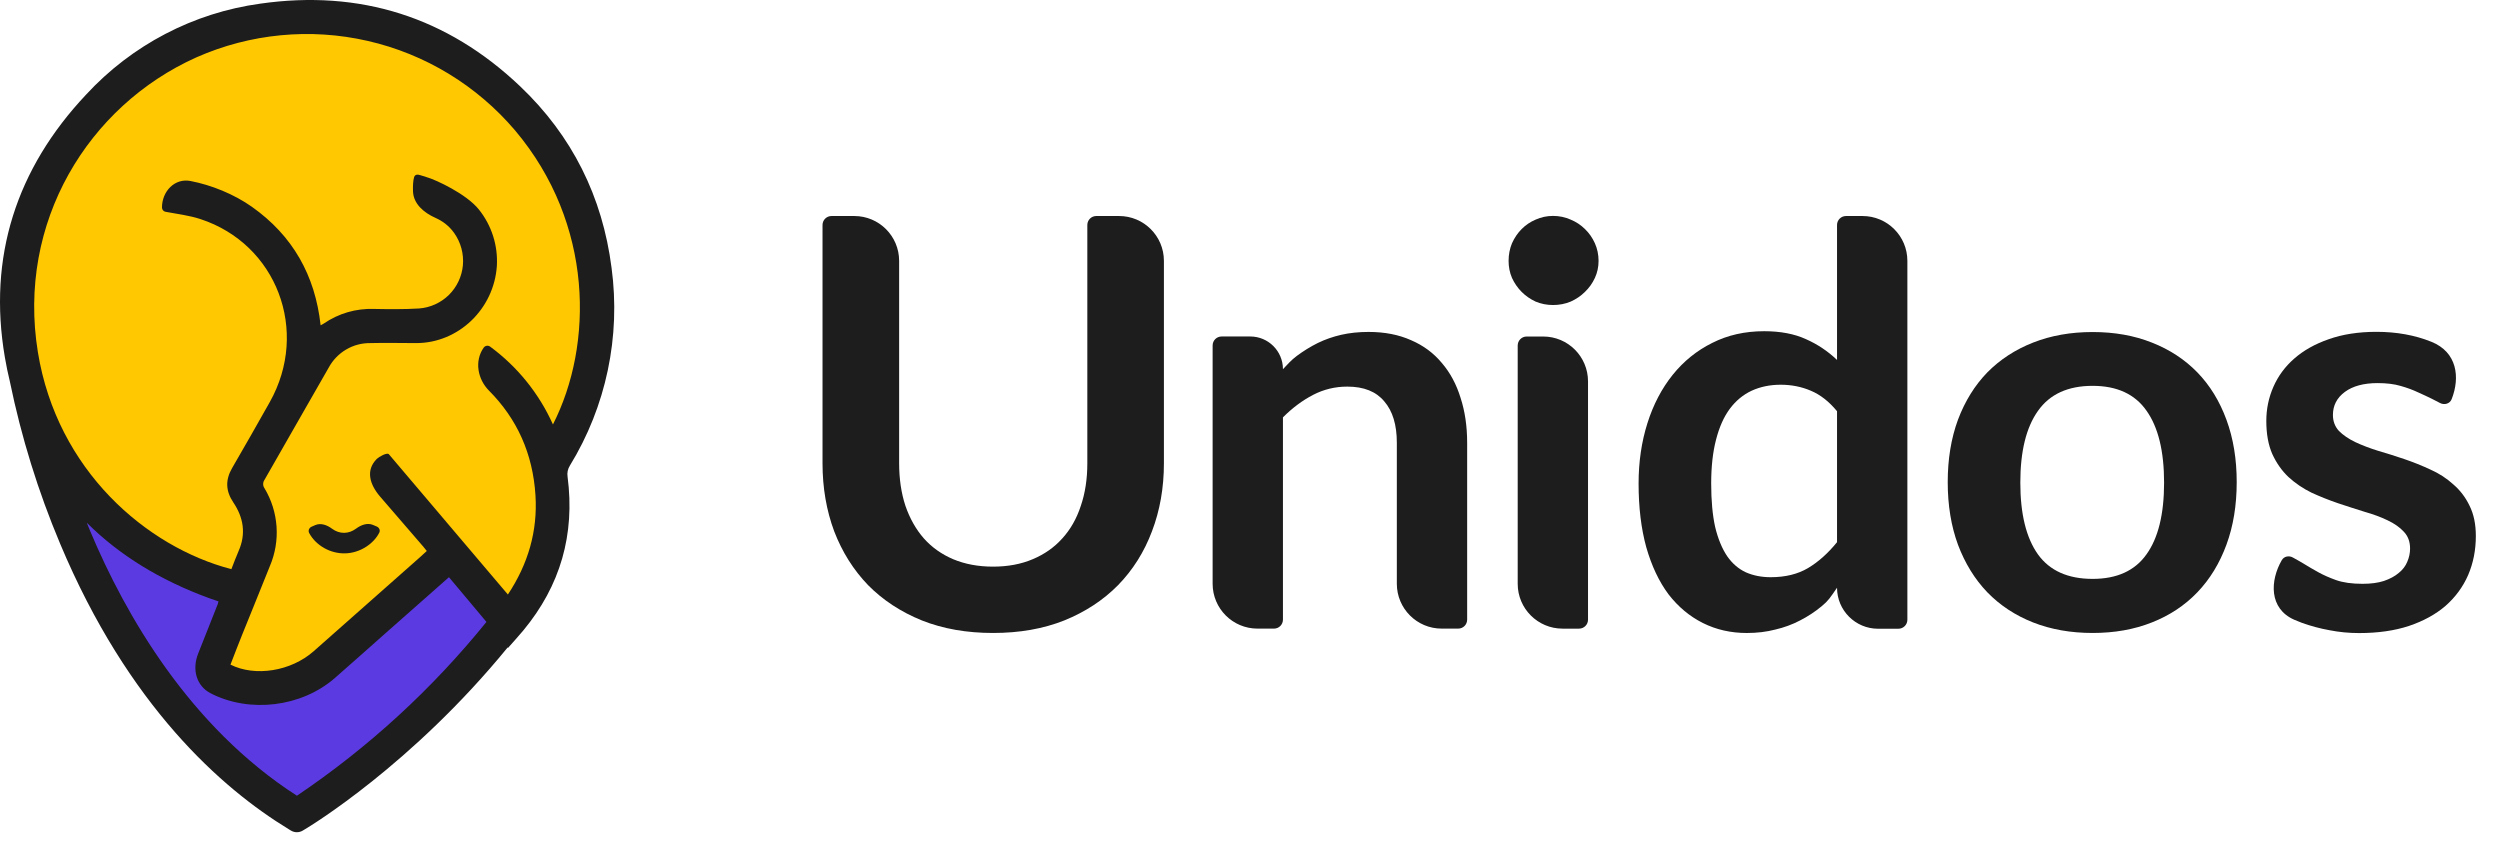 <svg width="101" height="34" viewBox="0 0 101 34" fill="none" xmlns="http://www.w3.org/2000/svg">
<path d="M2.928 20.586C2.928 20.586 5.539 29.177 12.218 32.396L18.026 28.078L20.494 25.312L18.328 22.651L13.246 25.809L11.576 27.681H10.182L8.795 26.637L9.531 23.784L2.928 20.586Z" fill="#5C3AE2"/>
<path d="M9.218 23.445C9.218 23.445 0.106 20.89 0.963 11.782C2.967 -0.476 13.256 1.075 13.256 1.075L17.471 1.944L20.811 3.86L22.198 5.992L23.872 10.121L24.175 13.85L23.655 16.844L22.485 18.212L22.052 20.647L21.532 24.041L20.449 24.823L18.326 22.648L12.996 27.109L11.576 27.677C11.576 27.677 10.309 27.66 10.179 27.677C10.049 27.694 8.403 27.109 8.403 27.109L9.529 23.78L9.218 23.445Z" fill="#FFC800"/>
<path d="M13.411 21.358C13.214 21.211 12.961 21.117 12.737 21.214L12.591 21.277C12.489 21.321 12.438 21.437 12.491 21.535C12.76 22.036 13.344 22.371 13.943 22.356C14.563 22.341 15.108 21.954 15.324 21.516C15.371 21.421 15.318 21.312 15.22 21.271L15.067 21.206C14.838 21.11 14.582 21.21 14.383 21.358C14.089 21.577 13.721 21.589 13.411 21.358Z" fill="#1D1D1D"/>
<path d="M24.707 10.82C24.34 7.946 23.111 5.481 21.017 3.49C18.065 0.683 14.538 -0.427 10.519 0.147C7.817 0.516 5.326 1.817 3.474 3.827C0.661 6.814 -0.497 10.382 0.196 14.432C0.253 14.768 0.322 15.098 0.4 15.42C0.861 17.662 1.54 19.854 2.428 21.963C5.182 28.526 8.965 31.856 11.655 33.494L11.754 33.555C11.9 33.643 12.083 33.644 12.229 33.557L12.33 33.496C12.512 33.388 16.639 30.895 20.509 26.158L20.524 26.175C20.743 25.926 20.948 25.703 21.141 25.471C22.639 23.664 23.235 21.594 22.93 19.26C22.905 19.103 22.939 18.943 23.024 18.809C24.487 16.421 25.081 13.598 24.707 10.82ZM11.995 32.147C7.642 29.347 5.06 24.822 3.653 21.477C3.603 21.357 3.554 21.237 3.506 21.118C4.818 22.427 6.468 23.441 8.451 24.167C8.57 24.212 8.699 24.253 8.828 24.297C8.813 24.346 8.806 24.38 8.793 24.417C8.533 25.077 8.275 25.734 8.009 26.396C7.743 27.059 7.945 27.714 8.502 28.005C10.082 28.823 12.184 28.567 13.531 27.39C14.228 26.78 14.92 26.162 15.614 25.547L18.138 23.319C18.644 23.918 19.146 24.522 19.652 25.126C17.462 27.835 14.881 30.202 11.995 32.147ZM22.339 17.148C21.777 15.896 20.902 14.813 19.801 14.003C19.717 13.941 19.599 13.962 19.539 14.048C19.162 14.585 19.293 15.317 19.756 15.782C20.884 16.916 21.526 18.319 21.633 20.008C21.725 21.457 21.336 22.787 20.519 24.018L20.315 23.779C15.617 18.242 20.427 23.909 15.71 18.351C15.639 18.267 15.303 18.459 15.225 18.537C14.761 19.001 14.934 19.574 15.364 20.071C16.514 21.404 14.931 19.569 17.11 22.095C17.15 22.143 17.189 22.193 17.242 22.26C17.153 22.341 17.067 22.421 16.98 22.5C15.544 23.771 14.107 25.042 12.671 26.311C11.758 27.117 10.314 27.353 9.311 26.851C9.465 26.456 9.615 26.059 9.775 25.663C10.149 24.732 10.532 23.804 10.903 22.87C11.118 22.366 11.21 21.818 11.172 21.272C11.134 20.725 10.968 20.195 10.686 19.726C10.651 19.676 10.632 19.617 10.632 19.555C10.632 19.494 10.651 19.435 10.686 19.385C11.555 17.873 12.413 16.356 13.283 14.846C13.447 14.544 13.691 14.292 13.987 14.119C14.283 13.945 14.621 13.856 14.964 13.861C15.581 13.845 16.198 13.861 16.815 13.861C18.519 13.861 19.955 12.487 20.073 10.747C20.122 9.924 19.864 9.111 19.35 8.468C18.836 7.824 17.595 7.265 17.299 7.178C17.144 7.132 17.028 7.085 16.901 7.058C16.826 7.041 16.75 7.081 16.73 7.155C16.687 7.308 16.678 7.516 16.685 7.726C16.701 8.237 17.125 8.594 17.593 8.802C17.883 8.932 18.14 9.121 18.349 9.414C18.618 9.793 18.743 10.256 18.701 10.72C18.659 11.172 18.459 11.596 18.136 11.915C17.812 12.233 17.387 12.427 16.936 12.462C16.327 12.499 15.715 12.493 15.106 12.481C14.384 12.456 13.674 12.663 13.078 13.073C13.044 13.095 13.008 13.112 12.953 13.142C12.732 11.121 11.822 9.517 10.173 8.352C9.454 7.845 8.545 7.476 7.695 7.312C7.056 7.189 6.544 7.732 6.544 8.384C6.544 8.468 6.604 8.54 6.686 8.556C7.165 8.645 7.644 8.703 8.095 8.85C11.185 9.862 12.509 13.374 10.901 16.241C10.398 17.136 9.89 18.026 9.375 18.914C9.1 19.393 9.116 19.836 9.426 20.297C9.836 20.906 9.948 21.561 9.641 22.258C9.536 22.497 9.449 22.737 9.348 22.994C5.905 22.096 2.306 18.992 1.531 14.231C0.674 8.977 3.569 4.277 7.928 2.32C10.106 1.355 12.536 1.121 14.857 1.653C17.178 2.184 19.266 3.453 20.811 5.271C23.992 9.043 23.978 13.931 22.339 17.148Z" fill="#1D1D1D"/>
<path d="M50.802 25.396C49.801 25.396 48.99 24.585 48.99 23.584V13.957C48.99 13.756 49.152 13.594 49.352 13.594C49.707 13.594 50.123 13.594 50.511 13.594C51.24 13.594 51.831 14.185 51.831 14.915C52.069 14.669 52.134 14.576 52.395 14.376C52.663 14.177 52.943 14.005 53.235 13.859C53.534 13.713 53.852 13.602 54.189 13.525C54.527 13.448 54.895 13.41 55.294 13.41C55.938 13.41 56.509 13.521 57.008 13.744C57.506 13.958 57.92 14.265 58.25 14.664C58.587 15.055 58.84 15.527 59.009 16.079C59.185 16.623 59.273 17.225 59.273 17.885V25.034C59.273 25.234 59.111 25.396 58.911 25.396H58.244C57.243 25.396 56.432 24.585 56.432 23.584V17.885C56.432 17.164 56.264 16.608 55.926 16.217C55.596 15.818 55.098 15.619 54.431 15.619C53.94 15.619 53.48 15.73 53.051 15.952C52.621 16.175 52.215 16.477 51.831 16.861V25.034C51.831 25.234 51.669 25.396 51.469 25.396H50.802Z" fill="#1D1D1D"/>
<path d="M62.345 13.595C63.345 13.595 64.156 14.406 64.156 15.407V25.035C64.156 25.235 63.994 25.397 63.794 25.397H63.127C62.126 25.397 61.315 24.586 61.315 23.586V13.958C61.315 13.758 61.477 13.595 61.677 13.595H62.345ZM64.582 10.54C64.582 10.785 64.532 11.015 64.433 11.23C64.333 11.445 64.199 11.633 64.03 11.794C63.869 11.955 63.677 12.085 63.455 12.185C63.232 12.277 62.995 12.323 62.742 12.323C62.496 12.323 62.262 12.277 62.04 12.185C61.825 12.085 61.637 11.955 61.476 11.794C61.315 11.633 61.185 11.445 61.085 11.23C60.993 11.015 60.947 10.785 60.947 10.54C60.947 10.287 60.993 10.049 61.085 9.827C61.185 9.605 61.315 9.413 61.476 9.252C61.637 9.091 61.825 8.964 62.04 8.872C62.262 8.773 62.496 8.723 62.742 8.723C62.995 8.723 63.232 8.773 63.455 8.872C63.677 8.964 63.869 9.091 64.03 9.252C64.199 9.413 64.333 9.605 64.433 9.827C64.532 10.049 64.582 10.287 64.582 10.54Z" fill="#1D1D1D"/>
<path d="M75.873 25.401C74.958 25.401 74.216 24.659 74.216 23.744C73.932 24.158 73.864 24.27 73.595 24.492C73.327 24.715 73.036 24.906 72.721 25.067C72.414 25.228 72.081 25.351 71.72 25.435C71.368 25.527 70.984 25.573 70.57 25.573C69.926 25.573 69.336 25.439 68.799 25.171C68.262 24.902 67.798 24.515 67.407 24.009C67.024 23.495 66.725 22.863 66.51 22.111C66.303 21.36 66.199 20.501 66.199 19.535C66.199 18.66 66.318 17.848 66.556 17.096C66.793 16.345 67.135 15.693 67.579 15.14C68.024 14.588 68.557 14.159 69.178 13.852C69.799 13.538 70.497 13.381 71.272 13.381C71.931 13.381 72.495 13.488 72.963 13.703C73.43 13.91 73.848 14.19 74.216 14.542V9.089C74.216 8.889 74.379 8.727 74.579 8.727H75.246C76.247 8.727 77.058 9.538 77.058 10.538V25.038C77.058 25.239 76.895 25.401 76.695 25.401H75.873ZM71.536 23.319C72.127 23.319 72.629 23.196 73.043 22.951C73.457 22.705 73.848 22.357 74.216 21.904V16.613C73.894 16.222 73.542 15.946 73.158 15.785C72.782 15.624 72.376 15.543 71.939 15.543C71.51 15.543 71.118 15.624 70.766 15.785C70.421 15.946 70.125 16.191 69.88 16.521C69.642 16.843 69.458 17.257 69.328 17.763C69.198 18.262 69.132 18.852 69.132 19.535C69.132 20.225 69.186 20.811 69.293 21.294C69.408 21.77 69.57 22.161 69.776 22.468C69.984 22.767 70.237 22.985 70.536 23.123C70.835 23.254 71.168 23.319 71.536 23.319Z" fill="#1D1D1D"/>
<path d="M84.542 13.414C85.424 13.414 86.222 13.556 86.935 13.84C87.656 14.123 88.269 14.526 88.775 15.047C89.281 15.569 89.672 16.205 89.948 16.957C90.225 17.708 90.363 18.548 90.363 19.476C90.363 20.411 90.225 21.255 89.948 22.006C89.672 22.758 89.281 23.398 88.775 23.927C88.269 24.456 87.656 24.863 86.935 25.147C86.222 25.43 85.424 25.572 84.542 25.572C83.66 25.572 82.859 25.43 82.138 25.147C81.417 24.863 80.8 24.456 80.286 23.927C79.78 23.398 79.385 22.758 79.102 22.006C78.826 21.255 78.688 20.411 78.688 19.476C78.688 18.548 78.826 17.708 79.102 16.957C79.385 16.205 79.78 15.569 80.286 15.047C80.8 14.526 81.417 14.123 82.138 13.84C82.859 13.556 83.66 13.414 84.542 13.414ZM84.542 23.387C85.524 23.387 86.249 23.057 86.716 22.398C87.192 21.738 87.429 20.772 87.429 19.499C87.429 18.226 87.192 17.256 86.716 16.589C86.249 15.922 85.524 15.588 84.542 15.588C83.545 15.588 82.809 15.925 82.334 16.6C81.858 17.267 81.621 18.234 81.621 19.499C81.621 20.764 81.858 21.73 82.334 22.398C82.809 23.057 83.545 23.387 84.542 23.387Z" fill="#1D1D1D"/>
<path d="M40.12 22.892C40.719 22.892 41.252 22.792 41.719 22.593C42.195 22.394 42.593 22.114 42.916 21.753C43.245 21.393 43.495 20.956 43.663 20.442C43.84 19.928 43.928 19.353 43.928 18.717V9.089C43.928 8.889 44.09 8.727 44.29 8.727H45.211C46.211 8.727 47.022 9.538 47.022 10.538V18.717C47.022 19.706 46.861 20.622 46.539 21.466C46.224 22.302 45.768 23.026 45.17 23.64C44.572 24.246 43.847 24.721 42.996 25.066C42.145 25.404 41.186 25.572 40.12 25.572C39.055 25.572 38.096 25.404 37.245 25.066C36.394 24.721 35.669 24.246 35.071 23.64C34.48 23.026 34.024 22.302 33.702 21.466C33.388 20.622 33.23 19.706 33.23 18.717V9.089C33.23 8.889 33.393 8.727 33.593 8.727H34.513C35.514 8.727 36.325 9.538 36.325 10.538V18.705C36.325 19.342 36.409 19.917 36.578 20.431C36.754 20.944 37.003 21.385 37.325 21.753C37.647 22.114 38.042 22.394 38.51 22.593C38.986 22.792 39.522 22.892 40.12 22.892Z" fill="#1D1D1D"/>
<path d="M99.047 16.126C98.975 16.311 98.754 16.375 98.578 16.282C98.448 16.214 98.313 16.143 98.242 16.109C98.088 16.033 97.908 15.948 97.701 15.856C97.494 15.757 97.256 15.668 96.988 15.592C96.727 15.515 96.416 15.477 96.056 15.477C95.496 15.477 95.055 15.596 94.733 15.833C94.411 16.071 94.25 16.382 94.25 16.765C94.25 17.018 94.331 17.233 94.492 17.409C94.66 17.578 94.879 17.727 95.147 17.858C95.424 17.988 95.734 18.107 96.079 18.214C96.424 18.314 96.777 18.425 97.137 18.548C97.498 18.671 97.85 18.812 98.196 18.974C98.541 19.127 98.847 19.326 99.116 19.572C99.392 19.809 99.61 20.097 99.771 20.434C99.94 20.772 100.024 21.178 100.024 21.654C100.024 22.221 99.921 22.746 99.714 23.229C99.507 23.705 99.204 24.119 98.805 24.472C98.406 24.817 97.912 25.089 97.321 25.288C96.739 25.48 96.068 25.576 95.308 25.576C94.902 25.576 94.503 25.538 94.112 25.461C93.729 25.392 93.357 25.292 92.996 25.162C92.892 25.123 92.79 25.082 92.689 25.038C91.658 24.585 91.709 23.453 92.184 22.631C92.273 22.476 92.472 22.435 92.629 22.522C92.805 22.619 93.017 22.738 93.1 22.792C93.261 22.892 93.445 22.999 93.652 23.114C93.859 23.229 94.101 23.337 94.377 23.436C94.66 23.536 95.017 23.586 95.447 23.586C95.784 23.586 96.071 23.548 96.309 23.471C96.555 23.387 96.754 23.279 96.907 23.149C97.068 23.019 97.183 22.869 97.252 22.7C97.329 22.524 97.367 22.344 97.367 22.16C97.367 21.884 97.283 21.657 97.114 21.481C96.953 21.305 96.735 21.151 96.459 21.021C96.19 20.891 95.88 20.776 95.527 20.676C95.182 20.569 94.825 20.453 94.457 20.331C94.097 20.208 93.74 20.066 93.388 19.905C93.042 19.736 92.732 19.526 92.456 19.273C92.187 19.02 91.969 18.709 91.8 18.341C91.639 17.973 91.559 17.528 91.559 17.006C91.559 16.523 91.654 16.063 91.846 15.626C92.038 15.189 92.318 14.81 92.686 14.488C93.062 14.158 93.525 13.897 94.078 13.705C94.637 13.506 95.282 13.406 96.01 13.406C96.823 13.406 97.563 13.54 98.23 13.809C99.268 14.226 99.395 15.242 99.047 16.126Z" fill="#1D1D1D"/>
</svg>
